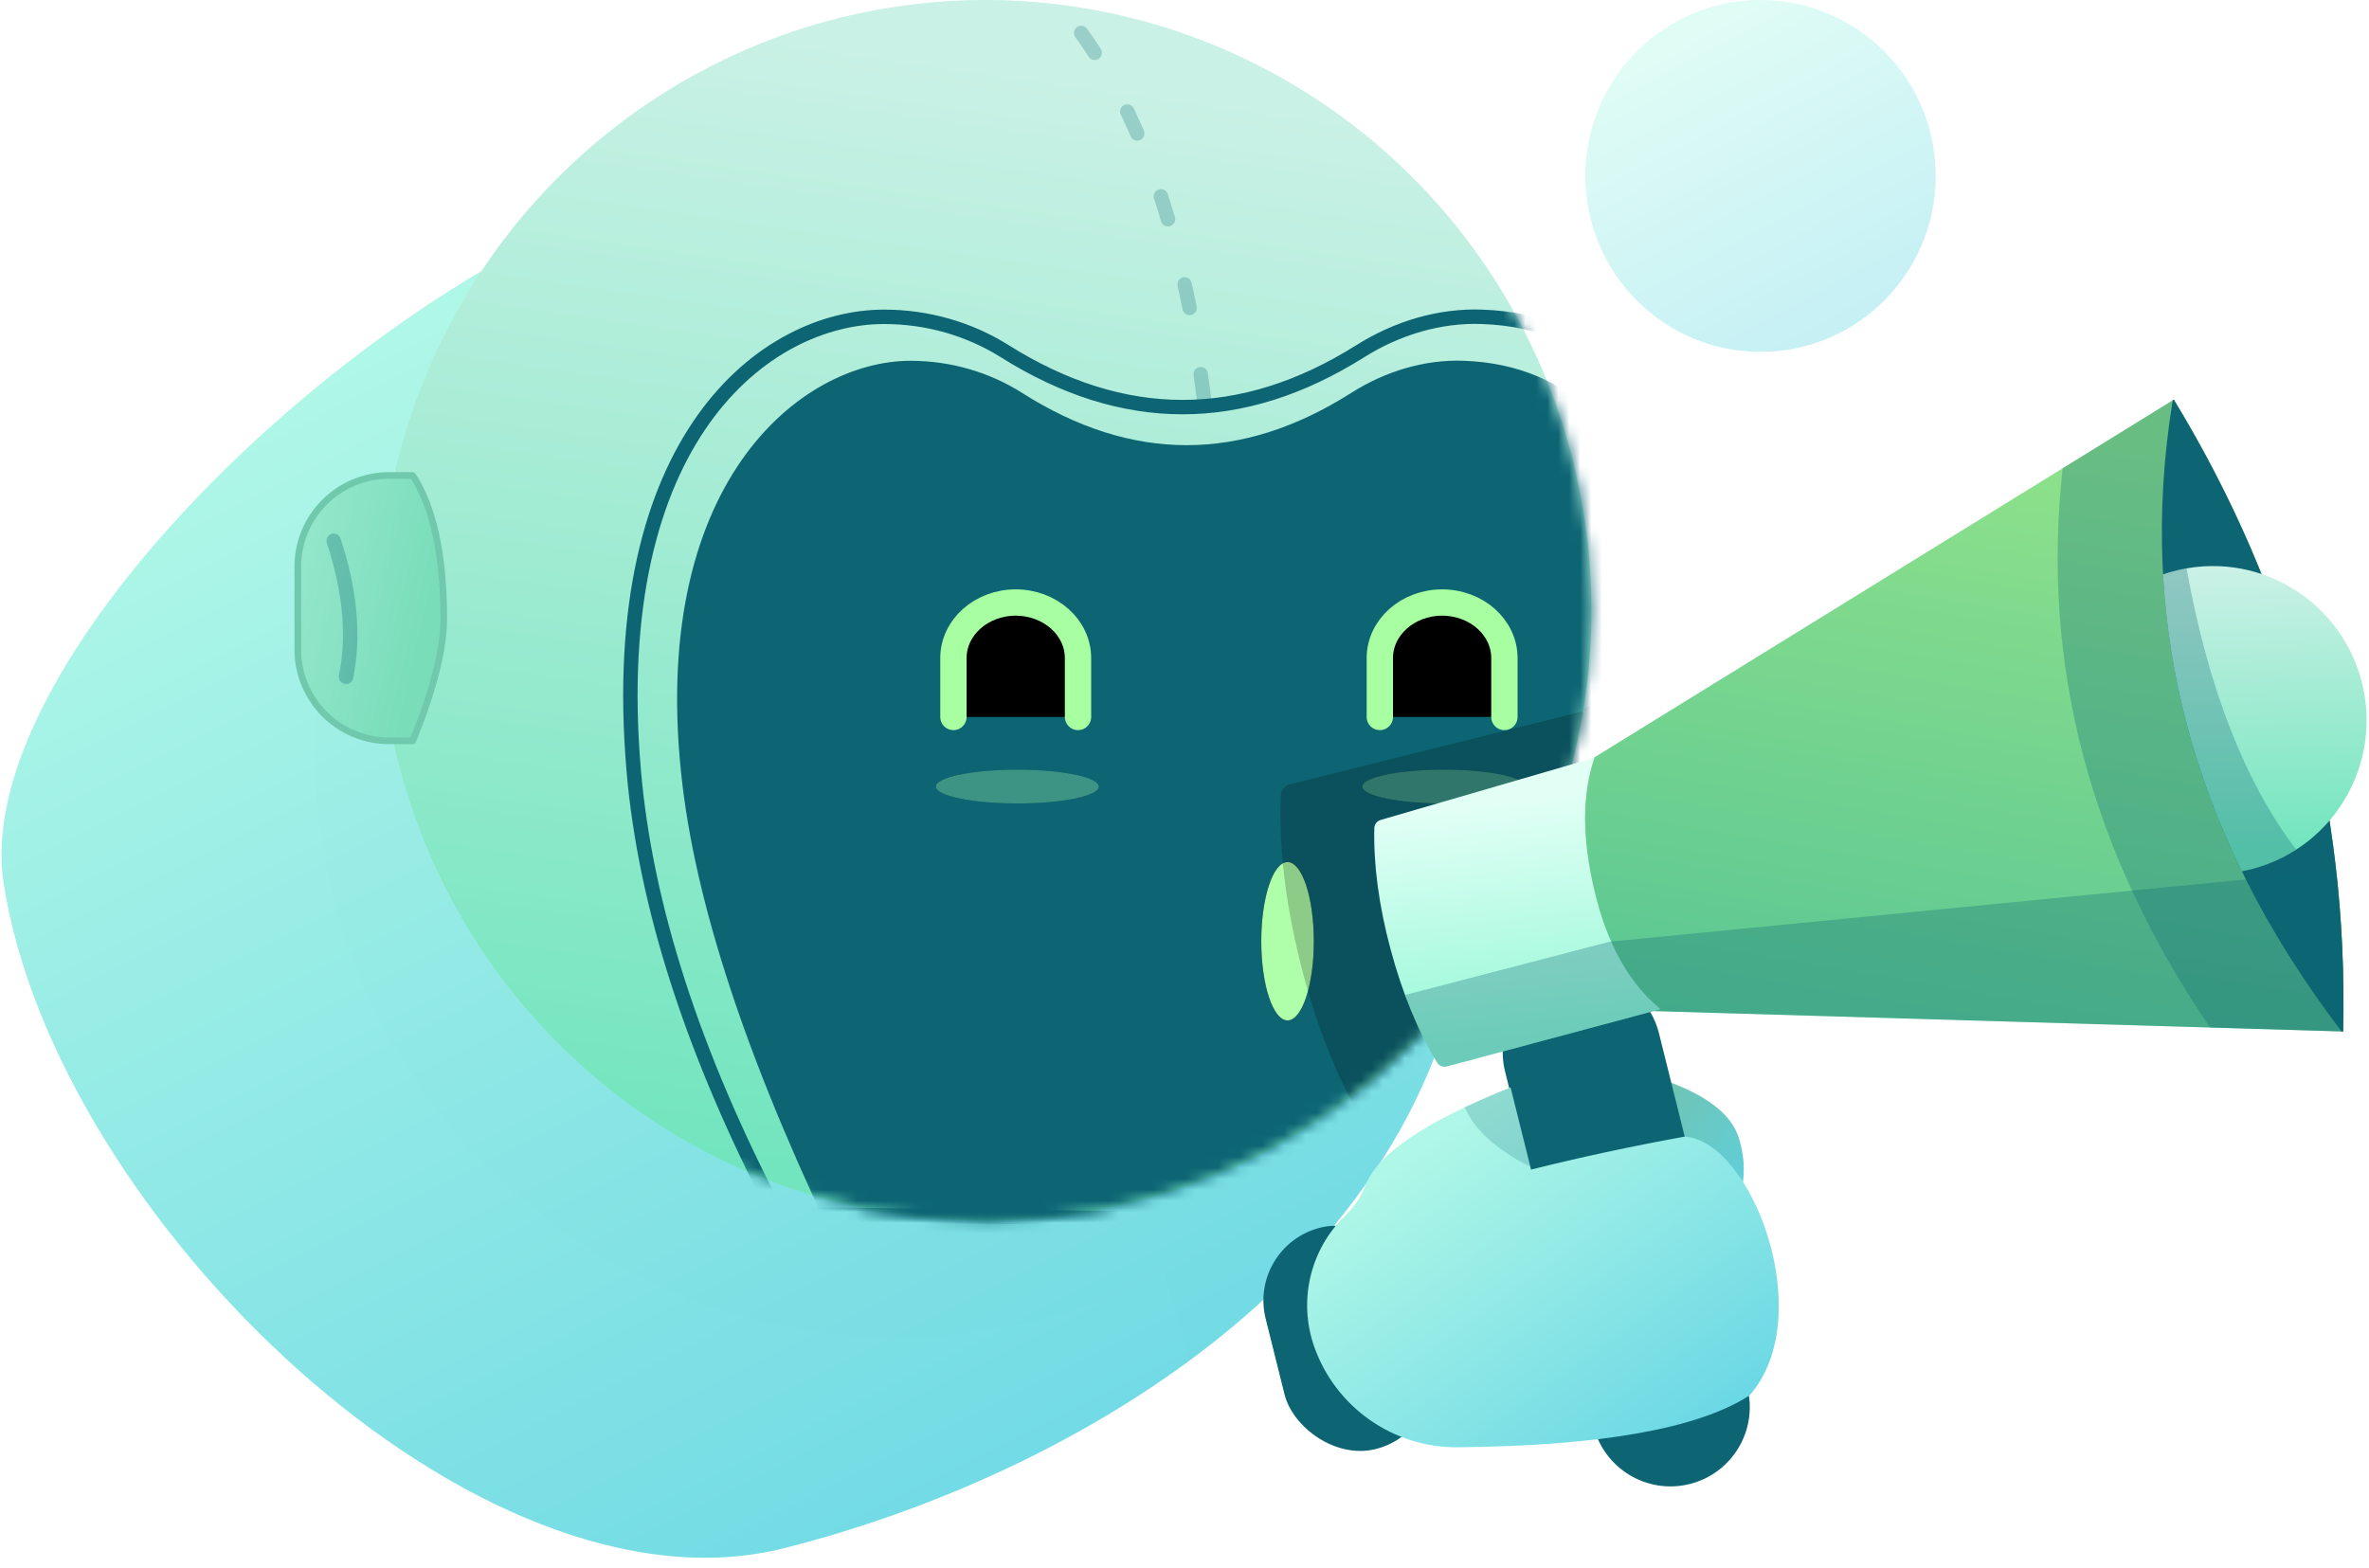 <?xml version="1.0" encoding="UTF-8"?> <svg xmlns="http://www.w3.org/2000/svg" xmlns:xlink="http://www.w3.org/1999/xlink" width="216px" height="143px" viewBox="0 0 216 143"><!-- Generator: Sketch 52.5 (67469) - http://www.bohemiancoding.com/sketch --><title>Higher Engagement</title><desc>Created with Sketch.</desc><defs><linearGradient x1="23.292%" y1="14.537%" x2="78.805%" y2="119.863%" id="linearGradient-1"><stop stop-color="#AFF7E7" offset="0%"></stop><stop stop-color="#5DD1E4" offset="100%"></stop></linearGradient><path d="M71.476,125.945 C99.956,118.753 134.167,97.751 134.167,62.973 C134.167,28.194 106.099,0 71.476,0 C44.642,0 -3.339,41.808 0.338,65.355 C5.091,95.802 43.579,132.989 71.476,125.945 Z" id="path-2"></path><linearGradient x1="35.383%" y1="3.377%" x2="22.307%" y2="94.54%" id="linearGradient-4"><stop stop-color="#C9F1E5" offset="0%"></stop><stop stop-color="#72E5BE" offset="100%"></stop></linearGradient><ellipse id="path-5" cx="55.26" cy="55.658" rx="55.26" ry="55.658"></ellipse><ellipse id="path-7" cx="82.817" cy="85.835" rx="2.396" ry="7.22"></ellipse><filter x="-344.3%" y="-114.3%" width="788.7%" height="328.5%" id="filter-8"><feOffset dx="0" dy="0" in="SourceAlpha" result="shadowOffsetOuter1"></feOffset><feGaussianBlur stdDeviation="5.5" in="shadowOffsetOuter1" result="shadowBlurOuter1"></feGaussianBlur><feColorMatrix values="0 0 0 0 0.414 0 0 0 0 0.762 0 0 0 0 0.392 0 0 0 0.76 0" type="matrix" in="shadowBlurOuter1"></feColorMatrix></filter><ellipse id="path-9" cx="7.426" cy="16.782" rx="7.426" ry="1.54"></ellipse><filter x="-110.1%" y="-535.7%" width="320.3%" height="1171.5%" id="filter-10"><feOffset dx="0" dy="0" in="SourceAlpha" result="shadowOffsetOuter1"></feOffset><feGaussianBlur stdDeviation="5.5" in="shadowOffsetOuter1" result="shadowBlurOuter1"></feGaussianBlur><feColorMatrix values="0 0 0 0 0.414 0 0 0 0 0.762 0 0 0 0 0.392 0 0 0 0.76 0" type="matrix" in="shadowBlurOuter1"></feColorMatrix></filter><path d="M1.597,10.436 L1.597,5.066 C1.597,2.268 4.14,0 7.276,0 C10.412,0 12.955,2.268 12.955,5.066 L12.955,10.436" id="path-11"></path><filter x="-116.2%" y="-126.5%" width="332.4%" height="353.0%" id="filter-12"><feMorphology radius="1.2" operator="dilate" in="SourceAlpha" result="shadowSpreadOuter1"></feMorphology><feOffset dx="0" dy="0" in="shadowSpreadOuter1" result="shadowOffsetOuter1"></feOffset><feMorphology radius="1.2" operator="erode" in="SourceAlpha" result="shadowInner"></feMorphology><feOffset dx="0" dy="0" in="shadowInner" result="shadowInner"></feOffset><feComposite in="shadowOffsetOuter1" in2="shadowInner" operator="out" result="shadowOffsetOuter1"></feComposite><feGaussianBlur stdDeviation="4" in="shadowOffsetOuter1" result="shadowBlurOuter1"></feGaussianBlur><feColorMatrix values="0 0 0 0 0.414 0 0 0 0 0.762 0 0 0 0 0.392 0 0 0 1 0" type="matrix" in="shadowBlurOuter1"></feColorMatrix></filter><ellipse id="path-13" cx="23.398" cy="53.683" rx="7.426" ry="1.54"></ellipse><filter x="-110.1%" y="-535.7%" width="320.3%" height="1171.5%" id="filter-14"><feOffset dx="0" dy="0" in="SourceAlpha" result="shadowOffsetOuter1"></feOffset><feGaussianBlur stdDeviation="5.5" in="shadowOffsetOuter1" result="shadowBlurOuter1"></feGaussianBlur><feColorMatrix values="0 0 0 0 0.414 0 0 0 0 0.762 0 0 0 0 0.392 0 0 0 0.76 0" type="matrix" in="shadowBlurOuter1"></feColorMatrix></filter><path d="M17.569,47.338 L17.569,41.967 C17.569,39.169 20.112,36.901 23.248,36.901 C26.385,36.901 28.927,39.169 28.927,41.967 L28.927,47.338" id="path-15"></path><filter x="-116.2%" y="-126.5%" width="332.4%" height="353.0%" id="filter-16"><feMorphology radius="1.2" operator="dilate" in="SourceAlpha" result="shadowSpreadOuter1"></feMorphology><feOffset dx="0" dy="0" in="shadowSpreadOuter1" result="shadowOffsetOuter1"></feOffset><feMorphology radius="1.2" operator="erode" in="SourceAlpha" result="shadowInner"></feMorphology><feOffset dx="0" dy="0" in="shadowInner" result="shadowInner"></feOffset><feComposite in="shadowOffsetOuter1" in2="shadowInner" operator="out" result="shadowOffsetOuter1"></feComposite><feGaussianBlur stdDeviation="4" in="shadowOffsetOuter1" result="shadowBlurOuter1"></feGaussianBlur><feColorMatrix values="0 0 0 0 0.414 0 0 0 0 0.762 0 0 0 0 0.392 0 0 0 1 0" type="matrix" in="shadowBlurOuter1"></feColorMatrix></filter><linearGradient x1="9.384%" y1="15.451%" x2="90.167%" y2="50%" id="linearGradient-17"><stop stop-color="#93E6CA" offset="0%"></stop><stop stop-color="#79DDBA" offset="100%"></stop></linearGradient><linearGradient x1="23.292%" y1="14.537%" x2="78.805%" y2="119.863%" id="linearGradient-18"><stop stop-color="#6FC4B2" offset="0%"></stop><stop stop-color="#5DD1E4" offset="100%"></stop></linearGradient><linearGradient x1="0%" y1="22.629%" x2="157.911%" y2="109.976%" id="linearGradient-19"><stop stop-color="#90E28A" offset="0%"></stop><stop stop-color="#28AD9D" offset="100%"></stop></linearGradient><linearGradient x1="35.383%" y1="3.377%" x2="22.307%" y2="94.54%" id="linearGradient-20"><stop stop-color="#E2FFF6" offset="0%"></stop><stop stop-color="#95F8D7" offset="100%"></stop></linearGradient></defs><g id="Pages" stroke="none" stroke-width="1" fill="none" fill-rule="evenodd"><g id="Bots/AI" transform="translate(-304, -1478)"><g id="Group-4" transform="translate(231, 1213)"><g id="Group-2" transform="translate(0, 265)"><g id="Higher-Engagement" transform="translate(73, 0)"><ellipse id="Oval-88" fill="url(#linearGradient-1)" opacity="0.4" cx="160.521" cy="16.044" rx="15.972" ry="16.044"></ellipse><g id="Group-141" transform="translate(0, 15.242)"><mask id="mask-3" fill="white"><use xlink:href="#path-2"></use></mask><use id="Oval-87" fill="url(#linearGradient-1)" opacity="0.4" xlink:href="#path-2"></use><path d="M131.701,34.891 L167.172,47.29 L150.73,125.352 C135.739,132.46 125.69,134.237 120.582,130.683 C115.765,127.332 110.933,117.38 106.086,100.83 C98.822,104.577 90.586,106.692 81.858,106.692 C52.527,106.692 28.75,82.808 28.75,53.346 C28.75,49.659 29.122,46.059 29.832,42.582 C39.998,22.546 60.73,8.824 84.653,8.824 C101.473,8.824 116.716,15.608 127.818,26.6 C129.338,29.23 130.641,32.001 131.701,34.891 Z" id="Combined-Shape" fill="#0D6574" opacity="0.1" mask="url(#mask-3)"></path></g><g id="Group-56" transform="translate(27.153, 0)"><rect id="Rectangle-18-Copy-2" fill="#000000" opacity="0.1" x="4.782" y="43.36" width="10.484" height="24.199" rx="2.88"></rect><g id="Group-53" transform="translate(7.426, 0)"><mask id="mask-6" fill="white"><use xlink:href="#path-5"></use></mask><use id="Oval-12" fill="url(#linearGradient-4)" xlink:href="#path-5"></use><path d="M42.627,115.553 C34.069,98.131 29.076,83.481 27.649,71.603 C24.352,44.163 38.39,32.902 48.442,32.902 C52.067,32.902 55.609,33.922 58.615,35.831 C63.616,39.008 68.616,40.597 73.617,40.597 C78.618,40.597 83.619,39.008 88.62,35.831 C91.77,33.83 95.348,32.775 98.876,32.9 C119.102,33.615 120.232,60.458 119.102,73.263 C118.348,81.8 114.402,94.119 107.262,110.219 L42.627,115.553 Z" id="Path-52" fill="#0D6574" mask="url(#mask-6)"></path><g id="Oval-85" mask="url(#mask-6)"><use fill="black" fill-opacity="1" filter="url(#filter-8)" xlink:href="#path-7"></use><use fill="#AFFFAA" fill-rule="evenodd" xlink:href="#path-7"></use></g><g id="Group-55" mask="url(#mask-6)"><g transform="translate(50.756, 18.046)"><g id="Group-54" transform="translate(0, 36.901)"><g id="Oval-17" opacity="0.3"><use fill="black" fill-opacity="1" filter="url(#filter-10)" xlink:href="#path-9"></use><use fill="#AFFFAA" fill-rule="evenodd" xlink:href="#path-9"></use></g><g id="Rectangle-6" stroke-linecap="round" stroke-linejoin="round"><use fill="black" fill-opacity="1" filter="url(#filter-12)" xlink:href="#path-11"></use><use stroke="#A8FFA2" stroke-width="2.4" xlink:href="#path-11"></use></g></g><g id="Group-54-Copy" transform="translate(22.906, 0)"><g id="Oval-17" opacity="0.3"><use fill="black" fill-opacity="1" filter="url(#filter-14)" xlink:href="#path-13"></use><use fill="#AFFFAA" fill-rule="evenodd" xlink:href="#path-13"></use></g><path d="M38.639,71.297 L11.546,71.297 C11.058,71.297 10.628,70.973 10.491,70.502 C9.184,66.012 8.531,60.931 8.531,55.259 C8.531,49.588 9.184,44.518 10.49,40.049 C10.627,39.579 11.057,39.256 11.545,39.256 L38.664,39.256 C38.86,39.256 39.049,39.308 39.213,39.403 L39.213,39.078 L122.217,13.96 C126.206,27.72 128.201,41.477 128.201,55.229 C128.201,68.981 126.206,82.734 122.217,96.486 L39.213,71.368 C39.044,71.238 38.846,71.297 38.639,71.297 Z" id="Combined-Shape" fill="#000000" opacity="0.2" transform="translate(68.366, 55.223) rotate(-14) translate(-68.366, -55.223) "></path><g id="Rectangle-6" stroke-linecap="round" stroke-linejoin="round"><use fill="black" fill-opacity="1" filter="url(#filter-16)" xlink:href="#path-15"></use><use stroke="#A8FFA2" stroke-width="2.4" xlink:href="#path-15"></use></g></g></g></g><path d="M36.258,110.715 C28.607,96.071 24.255,82.58 23.2,70.242 C20.614,39.984 35.173,28.891 46.036,28.891 C49.953,28.891 53.78,29.983 57.028,32.025 C62.432,35.424 67.836,37.124 73.24,37.124 C78.644,37.124 84.047,35.424 89.451,32.025 C92.855,29.885 96.721,28.756 100.534,28.89 C122.389,29.654 123.611,58.371 122.389,72.069 C121.575,81.202 117.31,94.38 109.595,111.605 L36.258,110.715 Z" id="Path-52-Copy" stroke="#0D6574" stroke-width="1.314" stroke-linecap="round" stroke-linejoin="round" mask="url(#mask-6)"></path><path d="M56.059,38.069 L56.059,-6.17" id="Path-53" opacity="0.5" mask="url(#mask-6)"></path><path d="M75.191,36.293 C72.237,12.604 63.923,-2.324 50.248,-8.493" id="Path-303" stroke="#0D6574" stroke-width="1.314" opacity="0.5" stroke-linecap="round" stroke-linejoin="round" stroke-dasharray="2.19,6.131" mask="url(#mask-6)"></path></g><path d="M8.321,43.36 L10.484,43.36 C12.365,46.28 13.306,50.624 13.306,56.393 C13.306,59.211 12.365,62.933 10.484,67.559 L8.321,67.559 C3.725,67.559 -1.2135668e-15,63.834 -1.77635684e-15,59.238 L-1.77635684e-15,51.681 C-2.33914688e-15,47.086 3.725,43.36 8.321,43.36 Z" id="Rectangle-18" stroke="#70C9AC" stroke-width="0.608" fill="url(#linearGradient-17)" stroke-linecap="round" stroke-linejoin="round"></path><path d="M3.273,49.315 C4.777,53.883 5.153,58.018 4.401,61.719" id="Path-302" stroke="#0D6574" stroke-width="1.314" opacity="0.3" stroke-linecap="round" stroke-linejoin="round"></path></g><g id="Group-140" transform="translate(164.238, 89.408) rotate(-15) translate(-164.238, -89.408) translate(107.238, 46.908)"><g id="Group-129" transform="translate(25.116, 59.972) rotate(1) translate(-25.116, -59.972) translate(1.116, 35.472)"><path d="M41.137,12.202 C44.631,14.484 46.443,16.759 46.573,19.026 C46.702,21.294 46.12,23.31 44.827,25.076 L37.015,16.511 L41.137,12.202 Z" id="Path-292" fill="url(#linearGradient-18)"></path><path d="M34.587,0.782 L34.587,0.782 C38.579,0.782 41.816,4.019 41.816,8.011 L41.816,41.345 C41.816,45.338 38.579,48.574 34.587,48.574 L34.587,48.574 C30.594,48.574 27.357,45.338 27.357,41.345 L27.357,8.011 C27.357,4.019 30.594,0.782 34.587,0.782 Z" id="Rectangle-68" fill="#0D6574"></path><g id="Group-128" transform="translate(0.723, 9.261)"><rect id="Rectangle-69" fill="#0D6574" x="0" y="8.479" width="13.698" height="20.813" rx="6.849"></rect><path d="M26.768,0.271 C18.527,1.404 13.54,3.213 11.807,5.696 C11.157,6.627 10.327,7.383 9.317,7.965 L9.317,7.965 C5.452,10.192 3.248,14.476 3.683,18.916 L3.683,18.916 C4.255,24.752 8.466,29.584 14.17,30.947 C26.85,33.979 35.829,34.596 41.106,32.798 C48.967,27.372 46.963,10.366 41.106,8.462 C36.103,8.141 31.324,7.984 26.768,7.992 L26.768,0.271 Z" id="Path-290" fill="url(#linearGradient-1)"></path><path d="M26.768,7.737 C24.137,5.459 22.639,3.22 22.274,1.02 C23.646,0.744 25.144,0.494 26.768,0.271 L26.768,7.737 Z" id="Combined-Shape" fill="#0D6574" opacity="0.2"></path></g></g><path d="M42.713,-1.018 C52.66,-3.927 62.603,-5.382 72.543,-5.382 C82.484,-5.382 92.424,-3.927 102.364,-1.018 L84.209,59.518 C80.005,63.427 75.914,65.354 71.936,65.3 C67.958,65.246 64.269,63.319 60.869,59.518 L42.713,-1.018 Z" id="Rectangle-77" fill="url(#linearGradient-19)" transform="translate(72.539, 29.959) rotate(90) translate(-72.539, -29.959) "></path><path d="M91.885,56.297 C85.475,37.921 85.55,20.34 92.11,3.555 L103.517,0.134 C106.426,10.08 107.88,20.023 107.88,29.964 C107.88,39.904 106.426,49.845 103.517,59.785 L91.885,56.297 Z" id="Combined-Shape" fill="#0D6574" opacity="0.3"></path><path d="M103.519,0.142 C106.427,10.085 107.88,20.026 107.88,29.964 C107.88,39.904 106.426,49.845 103.517,59.785 L103.378,59.743 C94.856,38.961 94.865,19.103 103.404,0.168 L103.506,0.137 L103.519,0.142 Z" id="Combined-Shape" fill="#0D6574"></path><path d="M98.374,43.279 C96.511,33.741 96.533,24.406 98.442,15.276 C98.767,15.253 99.096,15.242 99.427,15.242 C107.146,15.242 113.403,21.527 113.403,29.28 C113.403,37.033 107.146,43.319 99.427,43.319 C99.073,43.319 98.721,43.305 98.374,43.279 Z" id="Combined-Shape" fill="url(#linearGradient-4)"></path><path d="M100.655,15.295 C99.734,26.35 100.74,35.471 103.671,42.66 C102.333,43.088 100.907,43.319 99.427,43.319 C99.073,43.319 98.721,43.305 98.374,43.279 C96.511,33.741 96.533,24.406 98.442,15.276 C98.767,15.253 99.096,15.242 99.427,15.242 C99.841,15.242 100.25,15.26 100.655,15.295 Z" id="Combined-Shape" fill="#0D6574" opacity="0.3"></path><path d="M23.74,18.438 L44.044,18.003 C42.085,20.88 41.036,24.795 40.896,29.75 C40.756,34.705 41.765,38.693 43.924,41.714 L23.754,41.714 C23.398,41.714 23.085,41.479 22.986,41.138 C22.037,37.878 21.562,34.188 21.562,30.07 C21.562,25.946 22.038,22.261 22.989,19.013 L22.989,19.013 C23.087,18.678 23.391,18.446 23.74,18.438 Z" id="Rectangle-78" fill="url(#linearGradient-20)"></path><path d="M103.517,59.785 L43.264,41.714 L23.754,41.714 C23.398,41.714 23.085,41.479 22.986,41.138 C22.385,39.074 21.975,36.839 21.754,34.432 L41.029,34.566 L106.704,45.446 C105.978,50.226 104.915,55.005 103.517,59.785 Z" id="Combined-Shape" fill="#0D6574" opacity="0.3"></path></g></g></g></g></g></g></svg> 